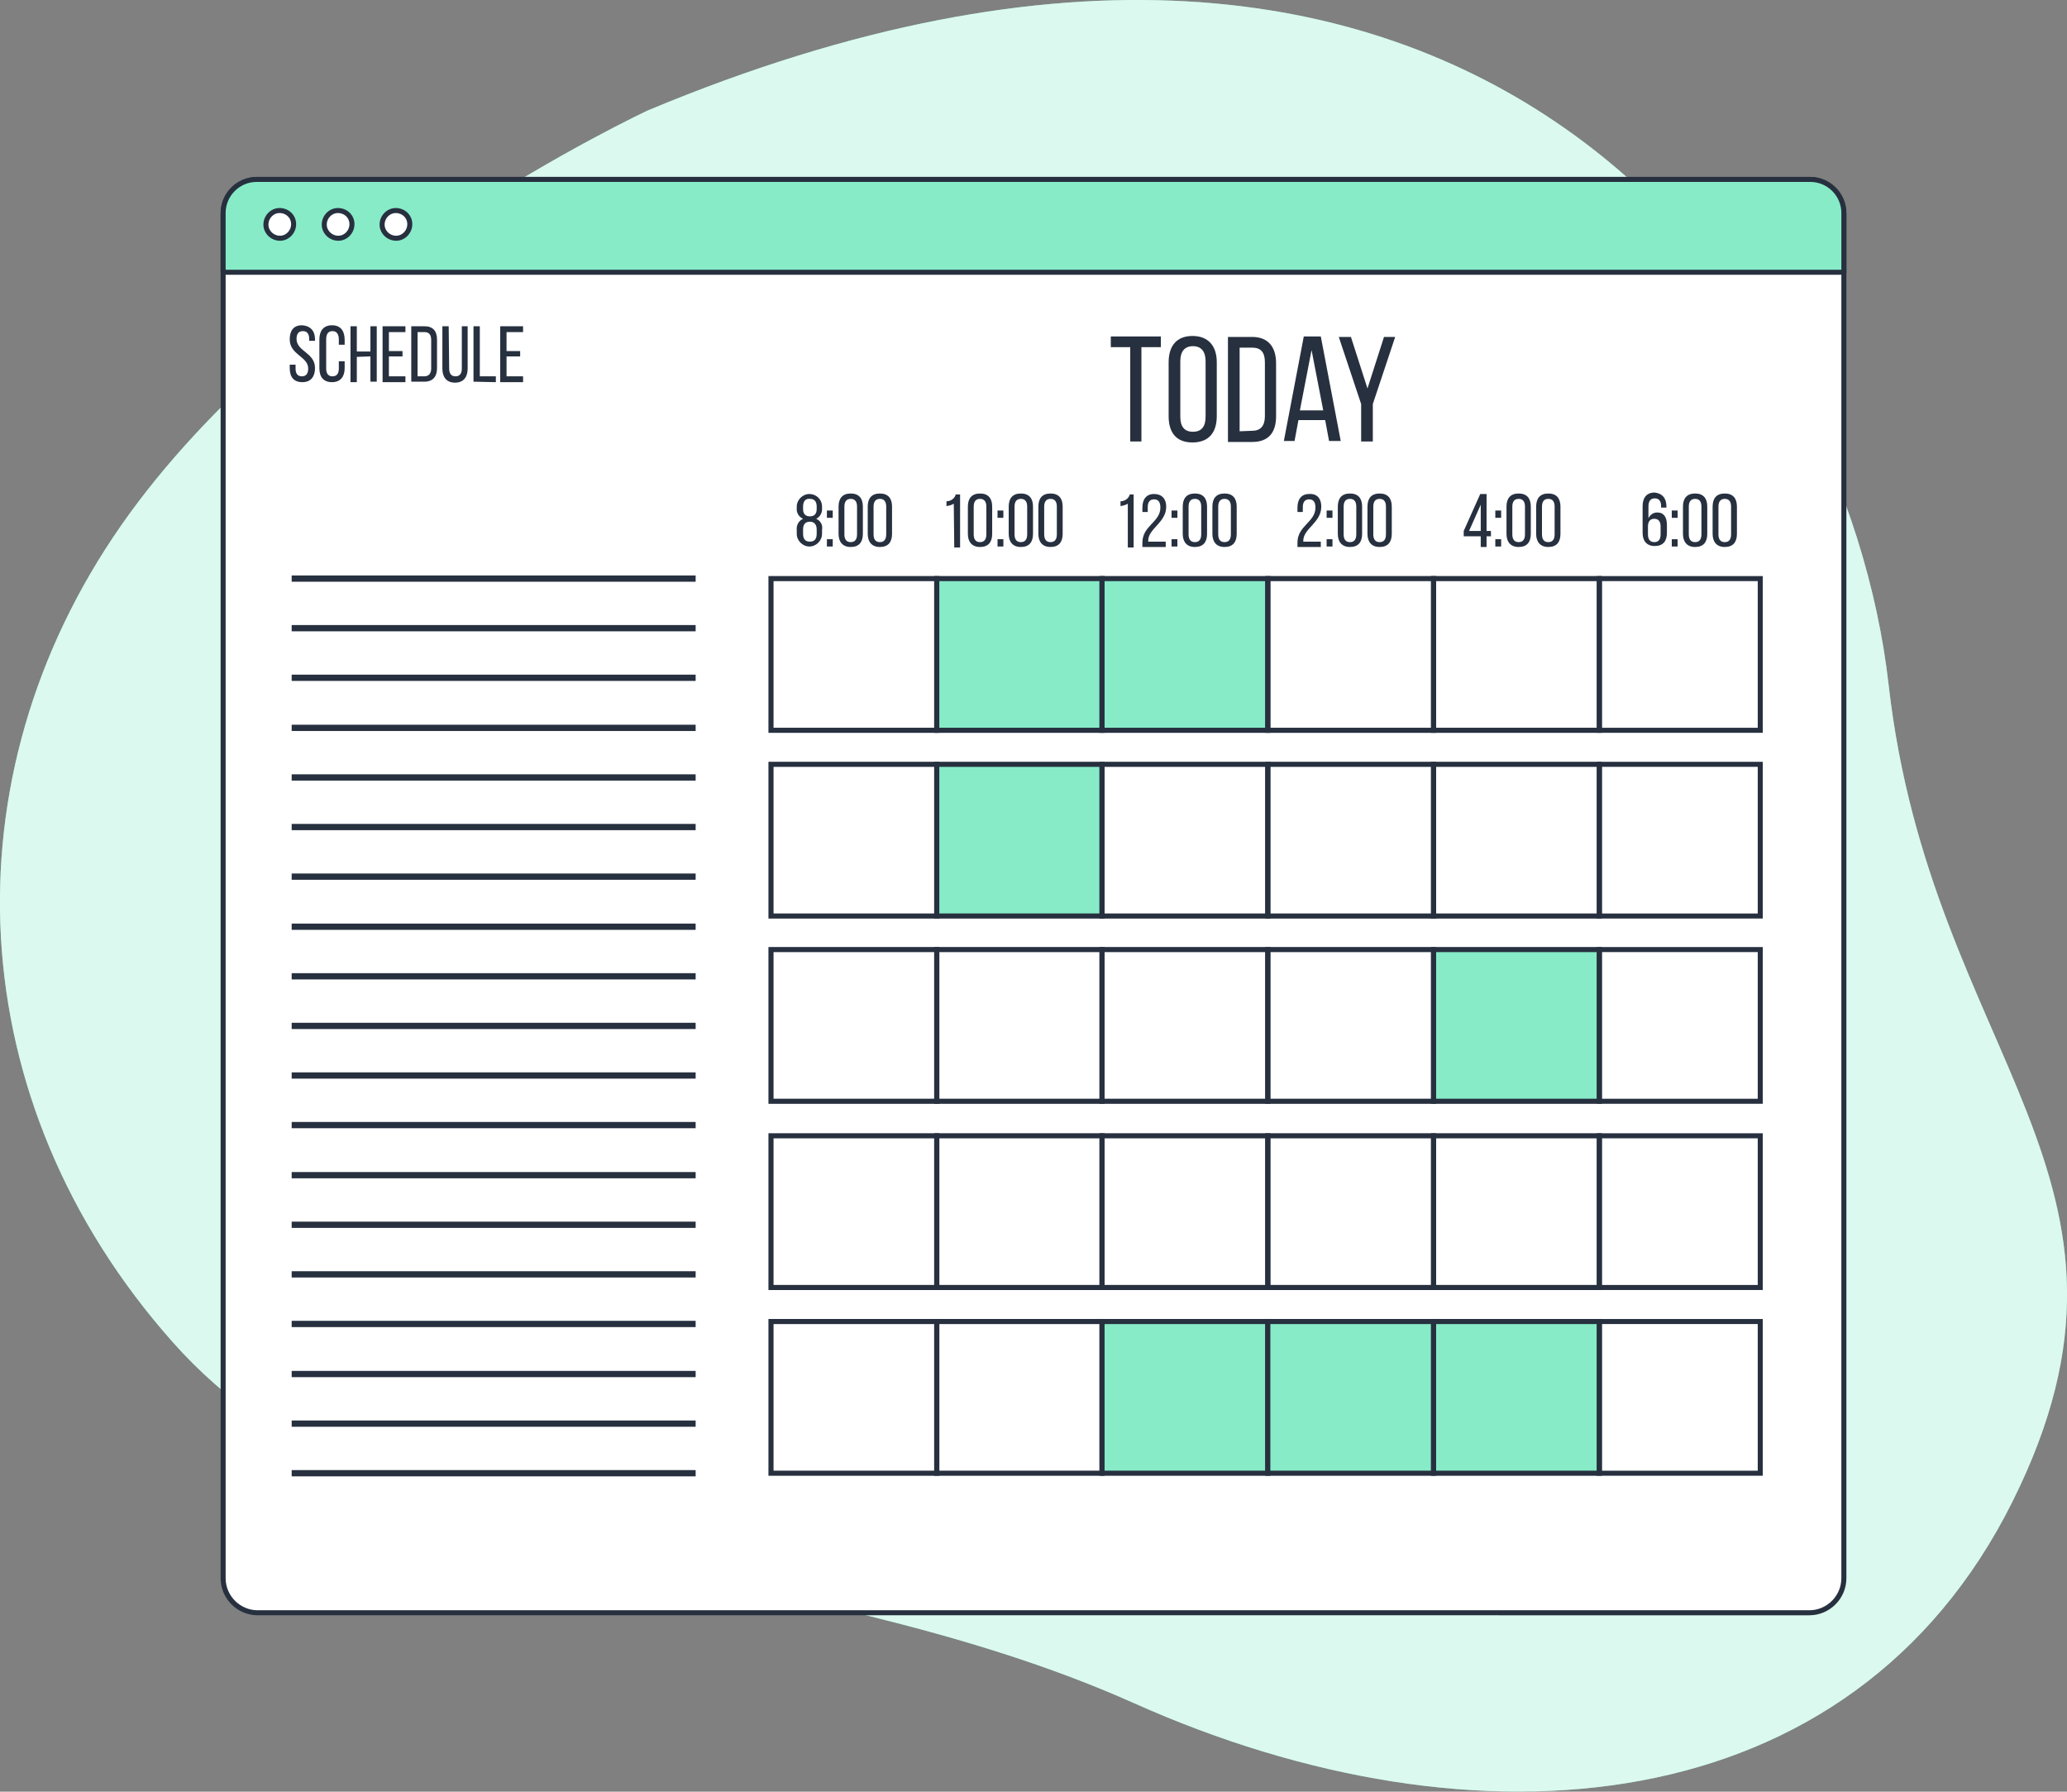 <?xml version="1.0" encoding="utf-8"?>
<!-- Generator: Adobe Illustrator 22.0.1, SVG Export Plug-In . SVG Version: 6.00 Build 0)  -->
<svg version="1.1" id="Camada_1" xmlns="http://www.w3.org/2000/svg" xmlns:xlink="http://www.w3.org/1999/xlink" x="0px" y="0px"
	 viewBox="0 0 425.2 368.5" style="enable-background:new 0 0 425.2 368.5;" xml:space="preserve">
<rect x="0" y="0" width="425.2" height="368.5" fill="#808080" stroke="none"/>
<style type="text/css">
	.st0{fill:#87EBC8;}
	.st1{opacity:0.7;fill:#FFFFFF;enable-background:new    ;}
	.st2{fill:#FFFFFF;stroke:#27303F;stroke-width:1.034;stroke-linecap:round;stroke-linejoin:round;}
	.st3{fill:#87EBC8;stroke:#27303F;stroke-width:1.034;stroke-linecap:round;stroke-linejoin:round;}
	.st4{fill:#27303F;}
	.st5{fill:none;stroke:#27303F;stroke-width:1.049;stroke-miterlimit:10;}
	.st6{fill:none;stroke:#27303F;stroke-width:1.048;stroke-miterlimit:10;}
	.st7{fill:none;stroke:#27303F;stroke-width:1.034;stroke-miterlimit:10;}
	.st8{fill:none;stroke:#27303F;stroke-width:1.287;stroke-miterlimit:10;}
	.st9{fill:#87EBC8;stroke:#27303F;stroke-width:1.048;stroke-miterlimit:10;}
	.st10{fill:#87EBC8;stroke:#27303F;stroke-width:1.049;stroke-miterlimit:10;}
</style>
<g id="freepik--background-simple--inject-2">
	<path class="st0" d="M133.3,22.7c0,0-72.3,33.6-108.4,85.4S-8.4,226.5,35.5,276s127.6,42.9,197.8,74.3s147.6,24.9,180.7-41.5
		s-16.8-91.2-25.5-168S304-48.6,133.3,22.7z"/>
	<path class="st1" d="M133.3,22.7c0,0-72.3,33.6-108.4,85.4S-8.4,226.5,35.5,276s127.6,42.9,197.8,74.3s147.6,24.9,180.7-41.5
		s-16.8-91.2-25.5-168S304-48.6,133.3,22.7z"/>
</g>
<g id="freepik--Window--inject-2">
	<path class="st2" d="M53,36.9h319.2c3.9,0,7.1,3.2,7.1,7.1v280.6c0,3.9-3.2,7.1-7.1,7.1H53c-3.9,0-7.1-3.2-7.1-7.1V44
		C45.9,40,49.1,36.9,53,36.9z"/>
	<path class="st3" d="M372.4,36.9H52.8c-3.8,0-6.9,3.1-6.9,6.9V56h333.4V43.8C379.3,40,376.2,36.9,372.4,36.9z"/>
	<path class="st2" d="M60.4,46.1c0,1.6-1.3,2.9-2.8,2.9c-1.6,0-2.9-1.3-2.9-2.8c0-1.6,1.3-2.9,2.8-2.9l0,0
		C59.1,43.3,60.4,44.5,60.4,46.1z"/>
	<path class="st2" d="M72.4,46.1c0,1.6-1.3,2.9-2.8,2.9c-1.6,0-2.9-1.3-2.9-2.8c0-1.6,1.3-2.9,2.8-2.9l0,0
		C71.1,43.3,72.4,44.5,72.4,46.1z"/>
	<path class="st2" d="M84.3,46.1c0,1.6-1.3,2.9-2.8,2.9c-1.6,0-2.9-1.3-2.9-2.8c0-1.6,1.3-2.9,2.8-2.9l0,0
		C83,43.3,84.3,44.5,84.3,46.1z"/>
	<path class="st4" d="M232.5,90.8V71.4h-4v-2.2h10.3v2.2h-4v19.4H232.5z"/>
	<path class="st4" d="M240.4,74.5c0-3.3,1.6-5.4,4.9-5.4s5,2.1,5,5.4v11.1c0,3.3-1.6,5.4-5,5.4s-4.9-2.1-4.9-5.4V74.5z M242.8,85.7
		c0,2,0.8,3.1,2.6,3.1s2.6-1.1,2.6-3.1V74.3c0-1.9-0.8-3.1-2.6-3.1s-2.6,1.2-2.6,3.1V85.7z"/>
	<path class="st4" d="M257.6,69.3c3.3,0,4.9,2.1,4.9,5.4v10.9c0,3.3-1.5,5.3-4.9,5.3h-5V69.3H257.6z M257.6,88.6c1.7,0,2.6-1,2.6-3
		V74.5c0-2-0.8-3-2.6-3H255v17.2L257.6,88.6L257.6,88.6z"/>
	<path class="st4" d="M267.1,86.4l-0.8,4.3h-2.2l4.1-21.5h3.5l4.1,21.5h-2.4l-0.8-4.3H267.1z M267.4,84.4h4.8L269.8,72L267.4,84.4z"
		/>
	<path class="st4" d="M280,83.1l-4.6-13.8h2.5l3.4,10.6l3.4-10.6h2.3l-4.6,13.8v7.7H280V83.1z"/>
	<path class="st4" d="M64.8,69.8v0.3h-1.2v-0.4c0-1-0.4-1.6-1.3-1.6c-0.9,0-1.3,0.6-1.3,1.6c0,2.6,3.8,2.8,3.8,6
		c0,1.7-0.8,2.9-2.6,2.9s-2.6-1.1-2.6-2.9V75h1.2v0.8c0,1,0.4,1.6,1.3,1.6s1.3-0.6,1.3-1.6c0-2.5-3.8-2.8-3.8-6
		c0-1.8,0.8-2.9,2.5-2.9C63.9,67,64.8,68.1,64.8,69.8z"/>
	<path class="st4" d="M70.9,69.9v1h-1.2v-1.1c0-1-0.4-1.7-1.3-1.7s-1.3,0.6-1.3,1.7v6c0,1,0.4,1.6,1.3,1.6s1.3-0.6,1.3-1.6v-1.5h1.2
		v1.4c0,1.7-0.8,2.9-2.6,2.9s-2.6-1.1-2.6-2.9v-5.9c0-1.7,0.8-2.9,2.6-2.9S70.9,68.1,70.9,69.9z"/>
	<path class="st4" d="M73.4,73.4v5.2h-1.3V67.1h1.3v5.2h2.8v-5.2h1.3v11.4h-1.3v-5.2L73.4,73.4z"/>
	<path class="st4" d="M82.8,72.2v1.1H80v4.1h3.4v1.2h-4.7V67.1h4.7v1.2H80v3.9H82.8z"/>
	<path class="st4" d="M87.3,67.1c1.8,0,2.6,1,2.6,2.8v5.8c0,1.7-0.8,2.8-2.6,2.8h-2.7V67.1H87.3z M87.3,77.4c0.9,0,1.4-0.6,1.4-1.6
		v-5.9c0-1-0.4-1.6-1.4-1.6h-1.4v9.1H87.3z"/>
	<path class="st4" d="M92.4,75.8c0,1,0.4,1.6,1.3,1.6s1.3-0.6,1.3-1.6v-8.7h1.2v8.7c0,1.7-0.8,2.9-2.6,2.9S91,77.5,91,75.8v-8.7h1.3
		L92.4,75.8L92.4,75.8z"/>
	<path class="st4" d="M97.4,78.5V67.1h1.3v10.3h3.3v1.2L97.4,78.5L97.4,78.5z"/>
	<path class="st4" d="M107,72.2v1.1h-2.8v4.1h3.4v1.2h-4.7V67.1h4.7v1.2h-3.4v3.9H107z"/>
	<path class="st4" d="M169.1,104.2v0.3c0.1,0.9-0.4,1.8-1.2,2.2c0.9,0.4,1.4,1.3,1.2,2.3v0.8c0,1.4-1.2,2.6-2.6,2.6
		c-1.4,0-2.6-1.2-2.6-2.6V109c-0.1-1,0.4-1.9,1.3-2.3c-0.9-0.4-1.4-1.3-1.3-2.2v-0.3c0-1.4,1.2-2.6,2.6-2.6
		C167.9,101.6,169.1,102.7,169.1,104.2z M165.2,104.2v0.5c0,1,0.5,1.5,1.4,1.5s1.4-0.5,1.4-1.5v-0.5c0-1.1-0.5-1.6-1.4-1.6
		C165.7,102.5,165.2,103.1,165.2,104.2L165.2,104.2z M165.2,108.9v0.9c0,1.1,0.5,1.6,1.4,1.6s1.4-0.5,1.4-1.6v-0.9
		c0-1-0.5-1.6-1.4-1.6S165.2,107.8,165.2,108.9L165.2,108.9z"/>
	<path class="st4" d="M171.3,105v1.5h-1.2V105H171.3z M171.3,110.9v1.5h-1.2v-1.5H171.3z"/>
	<path class="st4" d="M172.5,104.2c0-1.7,0.8-2.7,2.5-2.7s2.5,1,2.5,2.7v5.6c0,1.7-0.8,2.7-2.5,2.7s-2.5-1.1-2.5-2.7V104.2z
		 M173.7,109.9c0,1,0.4,1.6,1.3,1.6c0.9,0,1.3-0.6,1.3-1.6v-5.7c0-1-0.4-1.6-1.3-1.6c-0.9,0-1.3,0.6-1.3,1.6V109.9z"/>
	<path class="st4" d="M178.5,104.2c0-1.7,0.8-2.7,2.5-2.7s2.5,1,2.5,2.7v5.6c0,1.7-0.8,2.7-2.5,2.7s-2.5-1.1-2.5-2.7V104.2z
		 M179.7,109.9c0,1,0.4,1.6,1.3,1.6s1.3-0.6,1.3-1.6v-5.7c0-1-0.4-1.6-1.3-1.6s-1.3,0.6-1.3,1.6V109.9z"/>
	<path class="st4" d="M196.2,103.6c-0.5,0.3-1,0.4-1.5,0.5v-1c0.9,0,1.7-0.6,1.9-1.4h0.9v10.9h-1.2L196.2,103.6z"/>
	<path class="st4" d="M199.1,104.2c0-1.7,0.8-2.7,2.5-2.7s2.5,1,2.5,2.7v5.6c0,1.7-0.8,2.7-2.5,2.7s-2.5-1.1-2.5-2.7V104.2z
		 M200.3,109.9c0,1,0.4,1.6,1.3,1.6s1.3-0.6,1.3-1.6v-5.7c0-1-0.4-1.6-1.3-1.6s-1.3,0.6-1.3,1.6V109.9z"/>
	<path class="st4" d="M206.4,105v1.5h-1.2V105H206.4z M206.4,110.9v1.5h-1.2v-1.5H206.4z"/>
	<path class="st4" d="M207.5,104.2c0-1.7,0.8-2.7,2.5-2.7s2.5,1,2.5,2.7v5.6c0,1.7-0.8,2.7-2.5,2.7s-2.5-1.1-2.5-2.7V104.2z
		 M208.7,109.9c0,1,0.4,1.6,1.3,1.6c0.9,0,1.3-0.6,1.3-1.6v-5.7c0-1-0.4-1.6-1.3-1.6c-0.9,0-1.3,0.6-1.3,1.6V109.9z"/>
	<path class="st4" d="M213.6,104.2c0-1.7,0.8-2.7,2.5-2.7s2.5,1,2.5,2.7v5.6c0,1.7-0.8,2.7-2.5,2.7s-2.5-1.1-2.5-2.7V104.2z
		 M214.8,109.9c0,1,0.4,1.6,1.3,1.6s1.3-0.6,1.3-1.6v-5.7c0-1-0.4-1.6-1.3-1.6s-1.3,0.6-1.3,1.6V109.9z"/>
	<path class="st4" d="M232,103.6c-0.5,0.3-1,0.4-1.5,0.5v-1c0.9,0,1.7-0.6,1.9-1.4h0.8v10.9H232V103.6z"/>
	<path class="st4" d="M239.9,104.2c0,3.3-3.7,4.5-3.7,7v0.2h3.6v1.1H235v-0.9c0-3.5,3.7-4.2,3.7-7.2c0-1.1-0.4-1.7-1.3-1.7
		s-1.3,0.6-1.3,1.6v1H235v-0.9c0-1.7,0.8-2.8,2.4-2.8S239.9,102.6,239.9,104.2z"/>
	<path class="st4" d="M242.2,105v1.5H241V105H242.2z M242.2,110.9v1.5H241v-1.5H242.2z"/>
	<path class="st4" d="M243.3,104.2c0-1.7,0.8-2.7,2.5-2.7s2.5,1,2.5,2.7v5.6c0,1.7-0.8,2.7-2.5,2.7s-2.5-1.1-2.5-2.7V104.2z
		 M244.5,109.9c0,1,0.4,1.6,1.3,1.6c0.9,0,1.3-0.6,1.3-1.6v-5.7c0-1-0.4-1.6-1.3-1.6c-0.9,0-1.3,0.6-1.3,1.6V109.9z"/>
	<path class="st4" d="M249.4,104.2c0-1.7,0.8-2.7,2.5-2.7s2.5,1,2.5,2.7v5.6c0,1.7-0.8,2.7-2.5,2.7s-2.5-1.1-2.5-2.7V104.2z
		 M250.6,109.9c0,1,0.4,1.6,1.3,1.6s1.3-0.6,1.3-1.6v-5.7c0-1-0.4-1.6-1.3-1.6s-1.3,0.6-1.3,1.6V109.9z"/>
	<path class="st4" d="M271.8,104.2c0,3.3-3.7,4.5-3.7,7v0.2h3.6v1.1h-4.8v-0.9c0-3.5,3.7-4.2,3.7-7.2c0-1.1-0.4-1.7-1.3-1.7
		s-1.3,0.6-1.3,1.6v1h-1.1v-0.9c0-1.7,0.8-2.8,2.4-2.8C271,101.5,271.8,102.6,271.8,104.2z"/>
	<path class="st4" d="M274.1,105v1.5h-1.2V105H274.1z M274.1,110.9v1.5h-1.2v-1.5H274.1z"/>
	<path class="st4" d="M275.2,104.2c0-1.7,0.8-2.7,2.5-2.7s2.5,1,2.5,2.7v5.6c0,1.7-0.8,2.7-2.5,2.7s-2.5-1.1-2.5-2.7V104.2z
		 M276.4,109.9c0,1,0.4,1.6,1.3,1.6s1.3-0.6,1.3-1.6v-5.7c0-1-0.4-1.6-1.3-1.6s-1.3,0.6-1.3,1.6V109.9z"/>
	<path class="st4" d="M281.3,104.2c0-1.7,0.8-2.7,2.5-2.7s2.5,1,2.5,2.7v5.6c0,1.7-0.8,2.7-2.5,2.7s-2.5-1.1-2.5-2.7V104.2z
		 M282.5,109.9c0,1,0.4,1.6,1.3,1.6s1.3-0.6,1.3-1.6v-5.7c0-1-0.4-1.6-1.3-1.6s-1.3,0.6-1.3,1.6V109.9z"/>
	<path class="st4" d="M305.8,110.3v2.2h-1.2v-2.2h-3.5v-1.1l3.4-7.6h1.3v7.6h0.9v1.1H305.8z M302.2,109.2h2.4v-5.4L302.2,109.2z"/>
	<path class="st4" d="M308.8,105v1.5h-1.2V105H308.8z M308.8,110.9v1.5h-1.2v-1.5H308.8z"/>
	<path class="st4" d="M309.9,104.2c0-1.7,0.8-2.7,2.5-2.7s2.5,1,2.5,2.7v5.6c0,1.7-0.8,2.7-2.5,2.7s-2.5-1.1-2.5-2.7V104.2z
		 M311.1,109.9c0,1,0.4,1.6,1.3,1.6s1.3-0.6,1.3-1.6v-5.7c0-1-0.4-1.6-1.3-1.6s-1.3,0.6-1.3,1.6V109.9z"/>
	<path class="st4" d="M316,104.2c0-1.7,0.8-2.7,2.5-2.7s2.5,1,2.5,2.7v5.6c0,1.7-0.8,2.7-2.5,2.7s-2.5-1.1-2.5-2.7V104.2z
		 M317.2,109.9c0,1,0.4,1.6,1.3,1.6s1.3-0.6,1.3-1.6v-5.7c0-1-0.4-1.6-1.3-1.6s-1.3,0.6-1.3,1.6V109.9z"/>
	<path class="st4" d="M342.8,104.2v0.2h-1.1v-0.3c0-1-0.4-1.6-1.3-1.6s-1.3,0.6-1.3,1.7v2.4c0.3-0.7,1-1.2,1.8-1.2c1.4,0,2,1,2,2.6
		v1.6c0,1.7-0.8,2.7-2.5,2.7s-2.5-1.1-2.5-2.7v-5.5c0-1.7,0.8-2.8,2.5-2.8C342,101.5,342.8,102.5,342.8,104.2z M339,108.3v1.6
		c0,1,0.4,1.6,1.3,1.6s1.3-0.6,1.3-1.6v-1.6c0-1-0.4-1.6-1.3-1.6S339,107.3,339,108.3z"/>
	<path class="st4" d="M345.1,105v1.5h-1.2V105H345.1z M345.1,110.9v1.5h-1.2v-1.5H345.1z"/>
	<path class="st4" d="M346.2,104.2c0-1.7,0.8-2.7,2.5-2.7s2.5,1,2.5,2.7v5.6c0,1.7-0.8,2.7-2.5,2.7s-2.5-1.1-2.5-2.7V104.2z
		 M347.4,109.9c0,1,0.4,1.6,1.3,1.6s1.3-0.6,1.3-1.6v-5.7c0-1-0.4-1.6-1.3-1.6s-1.3,0.6-1.3,1.6V109.9z"/>
	<path class="st4" d="M352.3,104.2c0-1.7,0.8-2.7,2.5-2.7s2.5,1,2.5,2.7v5.6c0,1.7-0.8,2.7-2.5,2.7s-2.5-1.1-2.5-2.7V104.2z
		 M353.5,109.9c0,1,0.4,1.6,1.3,1.6s1.3-0.6,1.3-1.6v-5.7c0-1-0.4-1.6-1.3-1.6s-1.3,0.6-1.3,1.6V109.9z"/>
	<rect x="158.6" y="233.6" class="st5" width="34.1" height="31.2"/>
	<rect x="192.7" y="233.6" class="st6" width="34" height="31.2"/>
	<rect x="226.7" y="233.6" class="st5" width="34.1" height="31.2"/>
	<rect x="260.8" y="233.6" class="st5" width="34.1" height="31.2"/>
	<rect x="294.9" y="233.6" class="st5" width="34.1" height="31.2"/>
	<rect x="329" y="233.6" class="st7" width="33.1" height="31.2"/>
	<line class="st8" x1="60" y1="119" x2="143.1" y2="119"/>
	<line class="st8" x1="60" y1="129.2" x2="143.1" y2="129.2"/>
	<line class="st8" x1="60" y1="139.4" x2="143.1" y2="139.4"/>
	<line class="st8" x1="60" y1="149.7" x2="143.1" y2="149.7"/>
	<line class="st8" x1="60" y1="159.9" x2="143.1" y2="159.9"/>
	<line class="st8" x1="60" y1="170.1" x2="143.1" y2="170.1"/>
	<line class="st8" x1="60" y1="180.3" x2="143.1" y2="180.3"/>
	<line class="st8" x1="60" y1="190.6" x2="143.1" y2="190.6"/>
	<line class="st8" x1="60" y1="200.8" x2="143.1" y2="200.8"/>
	<line class="st8" x1="60" y1="211" x2="143.1" y2="211"/>
	<line class="st8" x1="60" y1="221.2" x2="143.1" y2="221.2"/>
	<line class="st8" x1="60" y1="231.4" x2="143.1" y2="231.4"/>
	<line class="st8" x1="60" y1="241.7" x2="143.1" y2="241.7"/>
	<line class="st8" x1="60" y1="251.9" x2="143.1" y2="251.9"/>
	<line class="st8" x1="60" y1="262.1" x2="143.1" y2="262.1"/>
	<line class="st8" x1="60" y1="272.3" x2="143.1" y2="272.3"/>
	<line class="st8" x1="60" y1="282.6" x2="143.1" y2="282.6"/>
	<line class="st8" x1="60" y1="292.8" x2="143.1" y2="292.8"/>
	<line class="st8" x1="60" y1="303" x2="143.1" y2="303"/>
	<rect x="158.6" y="119" class="st5" width="34.1" height="31.2"/>
	<rect x="192.7" y="119" class="st9" width="34" height="31.2"/>
	<rect x="226.7" y="119" class="st10" width="34.1" height="31.2"/>
	<rect x="260.8" y="119" class="st5" width="34.1" height="31.2"/>
	<rect x="294.9" y="119" class="st5" width="34.1" height="31.2"/>
	<rect x="329" y="119" class="st7" width="33.1" height="31.2"/>
	<rect x="158.6" y="157.2" class="st5" width="34.1" height="31.2"/>
	<rect x="192.7" y="157.2" class="st9" width="34" height="31.2"/>
	<rect x="226.7" y="157.2" class="st5" width="34.1" height="31.2"/>
	<rect x="260.8" y="157.2" class="st5" width="34.1" height="31.2"/>
	<rect x="294.9" y="157.2" class="st5" width="34.1" height="31.2"/>
	<rect x="329" y="157.2" class="st7" width="33.1" height="31.2"/>
	<rect x="158.6" y="195.3" class="st5" width="34.1" height="31.2"/>
	<rect x="192.7" y="195.3" class="st6" width="34" height="31.2"/>
	<rect x="226.7" y="195.3" class="st5" width="34.1" height="31.2"/>
	<rect x="260.8" y="195.3" class="st5" width="34.1" height="31.2"/>
	<rect x="294.9" y="195.3" class="st10" width="34.1" height="31.2"/>
	<rect x="329" y="195.3" class="st7" width="33.1" height="31.2"/>
	<rect x="158.6" y="271.8" class="st5" width="34.1" height="31.2"/>
	<rect x="192.7" y="271.8" class="st6" width="34" height="31.2"/>
	<rect x="226.7" y="271.8" class="st10" width="34.1" height="31.2"/>
	<rect x="260.8" y="271.8" class="st10" width="34.1" height="31.2"/>
	<rect x="294.9" y="271.8" class="st10" width="34.1" height="31.2"/>
	<rect x="329" y="271.8" class="st7" width="33.1" height="31.2"/>
</g>
</svg>
